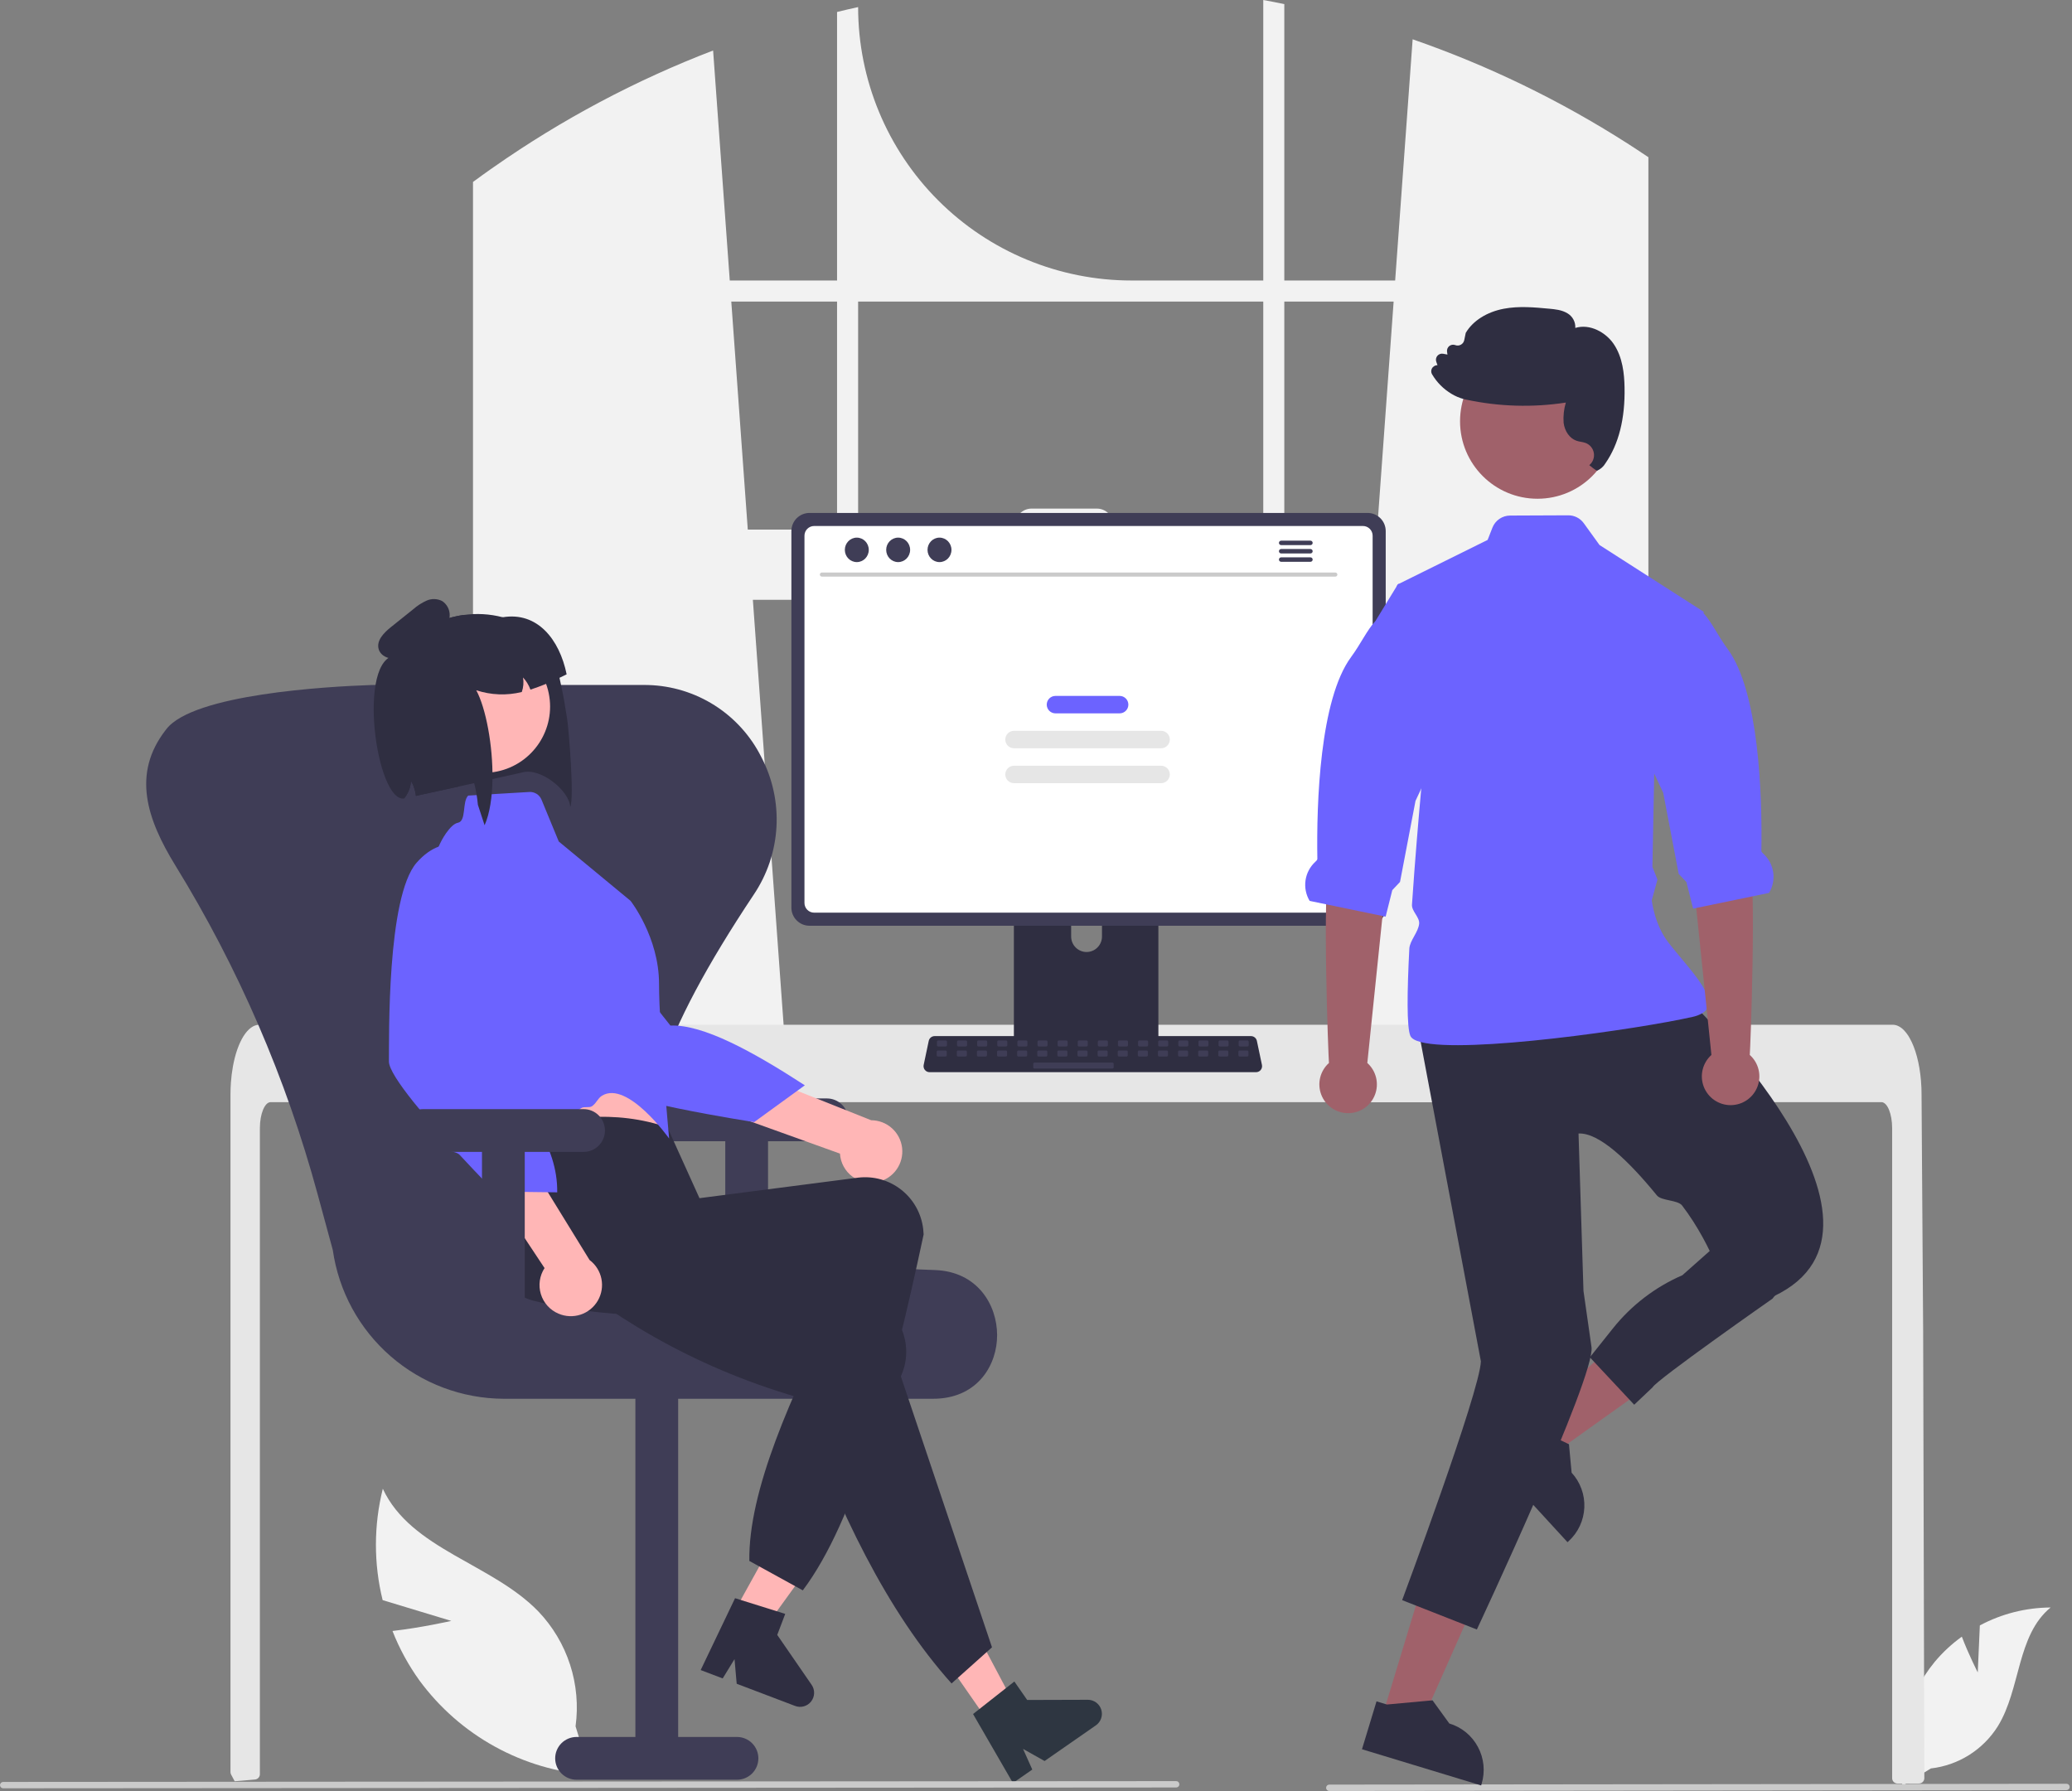 <svg width="775" height="670" viewBox="0 0 775 670" fill="none" xmlns="http://www.w3.org/2000/svg">
<rect x="0" y="0" width="775" height="670" fill="#808080" stroke="none"/>
<g clip-path="url(#clip0_242_12132)">
<path d="M611.307 55.32C610.437 54.74 609.557 54.19 608.687 53.63C583.538 37.546 556.582 24.479 528.377 14.7L521.837 104.92H480.377V1.53C477.767 0.99 475.137 0.48 472.507 0V104.92H423.236C396.113 104.92 370.1 94.145 350.921 74.966C331.741 55.786 320.967 29.774 320.967 2.65V2.65C318.327 3.22 315.707 3.83 313.087 4.48V104.92H272.957L266.727 18.89C237.741 30.006 210.224 44.625 184.787 62.42C184.347 62.72 183.907 63.03 183.477 63.33C181.267 64.88 179.087 66.46 176.917 68.06V412.25H295.187L293.097 383.3L281.597 224.35H513.187L501.687 383.3L499.597 412.25H616.557V58.8C614.816 57.62 613.067 56.46 611.307 55.32ZM313.087 198.1H279.697L273.527 112.8H313.087V198.1ZM472.507 198.1H416.427V196.41C416.427 195.598 416.266 194.793 415.955 194.043C415.644 193.292 415.188 192.61 414.613 192.036C414.038 191.462 413.356 191.007 412.605 190.697C411.854 190.388 411.049 190.229 410.237 190.23H385.857C385.045 190.23 384.241 190.389 383.491 190.7C382.741 191.01 382.06 191.465 381.486 192.039C380.912 192.613 380.457 193.295 380.146 194.045C379.836 194.795 379.676 195.598 379.677 196.41V198.1H320.967V112.8H472.507V198.1ZM480.377 198.1V112.8H521.267L515.097 198.1H480.377Z" fill="#F2F2F2"/>
<path d="M739.75 625.549L740.531 607.973C748.68 603.617 757.769 601.317 767.009 601.271C754.292 611.667 755.881 631.709 747.26 645.69C744.537 650.03 740.873 653.702 736.539 656.433C732.205 659.164 727.311 660.885 722.221 661.469L711.58 667.984C710.119 659.844 710.441 651.483 712.523 643.479C714.605 635.475 718.398 628.018 723.639 621.62C726.615 618.061 730.028 614.89 733.796 612.183C736.345 618.903 739.75 625.549 739.75 625.549Z" fill="#F2F2F2"/>
<path d="M168.799 606.289L143.119 598.514C139.751 584.831 139.774 570.532 143.186 556.86C153.761 579.569 183.978 584.769 201.393 602.776C206.781 608.434 210.827 615.232 213.231 622.666C215.636 630.1 216.336 637.98 215.281 645.722L220.902 663.903C208.321 662.995 196.087 659.37 185.043 653.279C173.998 647.188 164.405 638.774 156.925 628.618C152.785 622.879 149.384 616.642 146.803 610.053C157.695 608.818 168.799 606.289 168.799 606.289Z" fill="#F2F2F2"/>
<path d="M719.767 665.11C719.763 665.642 719.551 666.152 719.176 666.53C718.991 666.715 718.771 666.861 718.529 666.961C718.287 667.06 718.028 667.111 717.767 667.11H709.727C709.464 667.111 709.203 667.06 708.96 666.96C708.717 666.859 708.496 666.712 708.31 666.526C708.124 666.34 707.977 666.12 707.877 665.876C707.777 665.633 707.726 665.373 707.727 665.11V421.97C707.727 416.61 705.927 412.26 703.717 412.25H101.227C99.007 412.26 97.216 416.61 97.207 421.97V663.62C97.205 664.117 97.019 664.596 96.684 664.963C96.35 665.331 95.891 665.561 95.397 665.61C93.776 665.77 92.156 665.91 90.546 666.04C90.507 666.04 90.466 666.05 90.427 666.05C89.546 666.13 88.666 666.19 87.787 666.26H87.776C87.317 665.43 86.876 664.58 86.427 663.73C86.282 663.441 86.207 663.123 86.207 662.8V409.36C86.207 407.88 86.266 406.39 86.367 404.92C86.509 402.901 86.76 400.892 87.117 398.9C88.806 389.61 92.626 383.32 96.966 383.3H707.967C708.6 383.304 709.226 383.437 709.806 383.69C710.659 384.067 711.43 384.607 712.077 385.28C712.954 386.192 713.704 387.218 714.306 388.33C716.447 392.1 717.977 397.72 718.517 404.26C718.517 404.32 718.526 404.38 718.526 404.44C718.666 406.06 718.737 407.71 718.727 409.36L718.867 430.79L718.957 443.57L719.227 483.67L719.327 497.91L719.767 665.11Z" fill="#E6E6E6"/>
<path d="M772.941 669.591L497.191 669.898C496.875 669.897 496.574 669.772 496.351 669.548C496.128 669.325 496.003 669.023 496.003 668.708C496.003 668.393 496.128 668.09 496.351 667.867C496.574 667.644 496.875 667.518 497.191 667.517L772.941 667.21C773.256 667.211 773.558 667.336 773.78 667.56C774.003 667.783 774.128 668.085 774.128 668.4C774.128 668.716 774.003 669.018 773.78 669.241C773.558 669.464 773.256 669.59 772.941 669.591Z" fill="#CACACA"/>
<path d="M430.668 312.261H381.83C381.139 312.262 380.477 312.538 379.989 313.027C379.501 313.516 379.227 314.179 379.228 314.87V392.02H433.277V314.87C433.277 314.527 433.21 314.188 433.078 313.871C432.947 313.555 432.755 313.267 432.513 313.025C432.271 312.783 431.983 312.59 431.667 312.459C431.35 312.328 431.011 312.261 430.668 312.261ZM406.413 356.097C404.886 356.09 403.423 355.48 402.343 354.4C401.263 353.32 400.653 351.857 400.646 350.33V341.431C400.646 339.902 401.254 338.435 402.335 337.353C403.417 336.272 404.884 335.664 406.413 335.664C407.943 335.664 409.41 336.272 410.491 337.353C411.573 338.435 412.18 339.902 412.18 341.431V350.33C412.173 351.857 411.563 353.32 410.483 354.4C409.403 355.48 407.941 356.09 406.413 356.097Z" fill="#2F2E41"/>
<path d="M511.54 191.86H302.776C300.982 191.863 299.263 192.577 297.994 193.845C296.726 195.113 296.012 196.832 296.009 198.626V339.501C296.011 341.295 296.725 343.015 297.993 344.284C299.262 345.552 300.982 346.266 302.776 346.267H511.54C513.334 346.266 515.054 345.552 516.322 344.284C517.591 343.015 518.304 341.295 518.306 339.501V198.626C518.303 196.832 517.589 195.113 516.321 193.845C515.053 192.577 513.333 191.863 511.54 191.86Z" fill="#3F3D56"/>
<path d="M509.794 196.746H304.516C303.556 196.748 302.636 197.131 301.957 197.811C301.279 198.49 300.898 199.411 300.898 200.372V337.755C300.899 338.714 301.281 339.634 301.959 340.312C302.638 340.99 303.557 341.372 304.516 341.374H509.794C510.753 341.372 511.672 340.99 512.351 340.312C513.029 339.634 513.411 338.714 513.412 337.755V200.372C513.412 199.411 513.031 198.49 512.353 197.811C511.674 197.131 510.754 196.748 509.794 196.746Z" fill="white"/>
<path d="M379.06 389.552V396.995C379.061 397.381 379.215 397.751 379.487 398.024C379.76 398.296 380.13 398.45 380.516 398.451H431.989C432.374 398.449 432.744 398.295 433.016 398.022C433.288 397.75 433.442 397.381 433.444 396.995V389.552H379.06Z" fill="#3F3D56"/>
<path d="M469.813 401.041H347.684C347.349 401.041 347.019 400.966 346.717 400.822C346.416 400.679 346.15 400.469 345.939 400.21C345.728 399.95 345.578 399.647 345.5 399.322C345.421 398.997 345.416 398.658 345.485 398.331L347.38 389.331C347.488 388.827 347.765 388.376 348.165 388.052C348.565 387.727 349.063 387.549 349.578 387.547H467.918C468.433 387.549 468.932 387.727 469.331 388.052C469.731 388.376 470.008 388.827 470.116 389.331L472.011 398.331C472.08 398.658 472.075 398.997 471.996 399.322C471.918 399.647 471.768 399.95 471.557 400.21C471.347 400.469 471.081 400.679 470.779 400.822C470.477 400.966 470.147 401.041 469.813 401.041Z" fill="#2F2E41"/>
<path d="M353.719 389.168H350.934C350.664 389.168 350.446 389.387 350.446 389.656V390.937C350.446 391.206 350.664 391.425 350.934 391.425H353.719C353.989 391.425 354.207 391.206 354.207 390.937V389.656C354.207 389.387 353.989 389.168 353.719 389.168Z" fill="#3F3D56"/>
<path d="M361.242 389.168H358.457C358.187 389.168 357.969 389.387 357.969 389.656V390.937C357.969 391.206 358.187 391.425 358.457 391.425H361.242C361.511 391.425 361.73 391.206 361.73 390.937V389.656C361.73 389.387 361.511 389.168 361.242 389.168Z" fill="#3F3D56"/>
<path d="M368.765 389.168H365.98C365.71 389.168 365.491 389.387 365.491 389.656V390.937C365.491 391.206 365.71 391.425 365.98 391.425H368.765C369.034 391.425 369.253 391.206 369.253 390.937V389.656C369.253 389.387 369.034 389.168 368.765 389.168Z" fill="#3F3D56"/>
<path d="M376.288 389.168H373.503C373.233 389.168 373.014 389.387 373.014 389.656V390.937C373.014 391.206 373.233 391.425 373.503 391.425H376.288C376.557 391.425 376.776 391.206 376.776 390.937V389.656C376.776 389.387 376.557 389.168 376.288 389.168Z" fill="#3F3D56"/>
<path d="M383.811 389.168H381.025C380.756 389.168 380.537 389.387 380.537 389.656V390.937C380.537 391.206 380.756 391.425 381.025 391.425H383.811C384.08 391.425 384.299 391.206 384.299 390.937V389.656C384.299 389.387 384.08 389.168 383.811 389.168Z" fill="#3F3D56"/>
<path d="M391.333 389.168H388.548C388.279 389.168 388.06 389.387 388.06 389.656V390.937C388.06 391.206 388.279 391.425 388.548 391.425H391.333C391.603 391.425 391.822 391.206 391.822 390.937V389.656C391.822 389.387 391.603 389.168 391.333 389.168Z" fill="#3F3D56"/>
<path d="M398.856 389.168H396.071C395.802 389.168 395.583 389.387 395.583 389.656V390.937C395.583 391.206 395.802 391.425 396.071 391.425H398.856C399.126 391.425 399.345 391.206 399.345 390.937V389.656C399.345 389.387 399.126 389.168 398.856 389.168Z" fill="#3F3D56"/>
<path d="M406.379 389.168H403.594C403.325 389.168 403.106 389.387 403.106 389.656V390.937C403.106 391.206 403.325 391.425 403.594 391.425H406.379C406.649 391.425 406.867 391.206 406.867 390.937V389.656C406.867 389.387 406.649 389.168 406.379 389.168Z" fill="#3F3D56"/>
<path d="M413.902 389.168H411.117C410.847 389.168 410.629 389.387 410.629 389.656V390.937C410.629 391.206 410.847 391.425 411.117 391.425H413.902C414.172 391.425 414.39 391.206 414.39 390.937V389.656C414.39 389.387 414.172 389.168 413.902 389.168Z" fill="#3F3D56"/>
<path d="M421.425 389.168H418.64C418.37 389.168 418.152 389.387 418.152 389.656V390.937C418.152 391.206 418.37 391.425 418.64 391.425H421.425C421.695 391.425 421.913 391.206 421.913 390.937V389.656C421.913 389.387 421.695 389.168 421.425 389.168Z" fill="#3F3D56"/>
<path d="M428.948 389.168H426.163C425.893 389.168 425.675 389.387 425.675 389.656V390.937C425.675 391.206 425.893 391.425 426.163 391.425H428.948C429.218 391.425 429.436 391.206 429.436 390.937V389.656C429.436 389.387 429.218 389.168 428.948 389.168Z" fill="#3F3D56"/>
<path d="M436.471 389.168H433.686C433.416 389.168 433.198 389.387 433.198 389.656V390.937C433.198 391.206 433.416 391.425 433.686 391.425H436.471C436.74 391.425 436.959 391.206 436.959 390.937V389.656C436.959 389.387 436.74 389.168 436.471 389.168Z" fill="#3F3D56"/>
<path d="M443.994 389.168H441.209C440.939 389.168 440.721 389.387 440.721 389.656V390.937C440.721 391.206 440.939 391.425 441.209 391.425H443.994C444.263 391.425 444.482 391.206 444.482 390.937V389.656C444.482 389.387 444.263 389.168 443.994 389.168Z" fill="#3F3D56"/>
<path d="M451.517 389.168H448.732C448.462 389.168 448.243 389.387 448.243 389.656V390.937C448.243 391.206 448.462 391.425 448.732 391.425H451.517C451.786 391.425 452.005 391.206 452.005 390.937V389.656C452.005 389.387 451.786 389.168 451.517 389.168Z" fill="#3F3D56"/>
<path d="M459.04 389.168H456.255C455.985 389.168 455.766 389.387 455.766 389.656V390.937C455.766 391.206 455.985 391.425 456.255 391.425H459.04C459.309 391.425 459.528 391.206 459.528 390.937V389.656C459.528 389.387 459.309 389.168 459.04 389.168Z" fill="#3F3D56"/>
<path d="M466.562 389.168H463.777C463.508 389.168 463.289 389.387 463.289 389.656V390.937C463.289 391.206 463.508 391.425 463.777 391.425H466.562C466.832 391.425 467.051 391.206 467.051 390.937V389.656C467.051 389.387 466.832 389.168 466.562 389.168Z" fill="#3F3D56"/>
<path d="M353.63 392.929H350.845C350.575 392.929 350.357 393.148 350.357 393.418V394.698C350.357 394.968 350.575 395.186 350.845 395.186H353.63C353.9 395.186 354.118 394.968 354.118 394.698V393.418C354.118 393.148 353.9 392.929 353.63 392.929Z" fill="#3F3D56"/>
<path d="M361.153 392.929H358.368C358.098 392.929 357.88 393.148 357.88 393.418V394.698C357.88 394.968 358.098 395.186 358.368 395.186H361.153C361.423 395.186 361.641 394.968 361.641 394.698V393.418C361.641 393.148 361.423 392.929 361.153 392.929Z" fill="#3F3D56"/>
<path d="M368.676 392.929H365.891C365.621 392.929 365.403 393.148 365.403 393.418V394.698C365.403 394.968 365.621 395.186 365.891 395.186H368.676C368.945 395.186 369.164 394.968 369.164 394.698V393.418C369.164 393.148 368.945 392.929 368.676 392.929Z" fill="#3F3D56"/>
<path d="M376.199 392.929H373.414C373.144 392.929 372.925 393.148 372.925 393.418V394.698C372.925 394.968 373.144 395.186 373.414 395.186H376.199C376.468 395.186 376.687 394.968 376.687 394.698V393.418C376.687 393.148 376.468 392.929 376.199 392.929Z" fill="#3F3D56"/>
<path d="M383.722 392.929H380.937C380.667 392.929 380.448 393.148 380.448 393.418V394.698C380.448 394.968 380.667 395.186 380.937 395.186H383.722C383.991 395.186 384.21 394.968 384.21 394.698V393.418C384.21 393.148 383.991 392.929 383.722 392.929Z" fill="#3F3D56"/>
<path d="M391.245 392.929H388.459C388.19 392.929 387.971 393.148 387.971 393.418V394.698C387.971 394.968 388.19 395.186 388.459 395.186H391.245C391.514 395.186 391.733 394.968 391.733 394.698V393.418C391.733 393.148 391.514 392.929 391.245 392.929Z" fill="#3F3D56"/>
<path d="M398.767 392.929H395.982C395.713 392.929 395.494 393.148 395.494 393.418V394.698C395.494 394.968 395.713 395.186 395.982 395.186H398.767C399.037 395.186 399.256 394.968 399.256 394.698V393.418C399.256 393.148 399.037 392.929 398.767 392.929Z" fill="#3F3D56"/>
<path d="M406.29 392.929H403.505C403.236 392.929 403.017 393.148 403.017 393.418V394.698C403.017 394.968 403.236 395.186 403.505 395.186H406.29C406.56 395.186 406.779 394.968 406.779 394.698V393.418C406.779 393.148 406.56 392.929 406.29 392.929Z" fill="#3F3D56"/>
<path d="M413.813 392.929H411.028C410.759 392.929 410.54 393.148 410.54 393.418V394.698C410.54 394.968 410.759 395.186 411.028 395.186H413.813C414.083 395.186 414.301 394.968 414.301 394.698V393.418C414.301 393.148 414.083 392.929 413.813 392.929Z" fill="#3F3D56"/>
<path d="M421.336 392.929H418.551C418.281 392.929 418.063 393.148 418.063 393.418V394.698C418.063 394.968 418.281 395.186 418.551 395.186H421.336C421.606 395.186 421.824 394.968 421.824 394.698V393.418C421.824 393.148 421.606 392.929 421.336 392.929Z" fill="#3F3D56"/>
<path d="M428.859 392.929H426.074C425.804 392.929 425.586 393.148 425.586 393.418V394.698C425.586 394.968 425.804 395.186 426.074 395.186H428.859C429.129 395.186 429.347 394.968 429.347 394.698V393.418C429.347 393.148 429.129 392.929 428.859 392.929Z" fill="#3F3D56"/>
<path d="M436.382 392.929H433.597C433.327 392.929 433.109 393.148 433.109 393.418V394.698C433.109 394.968 433.327 395.186 433.597 395.186H436.382C436.652 395.186 436.87 394.968 436.87 394.698V393.418C436.87 393.148 436.652 392.929 436.382 392.929Z" fill="#3F3D56"/>
<path d="M443.905 392.929H441.12C440.85 392.929 440.632 393.148 440.632 393.418V394.698C440.632 394.968 440.85 395.186 441.12 395.186H443.905C444.174 395.186 444.393 394.968 444.393 394.698V393.418C444.393 393.148 444.174 392.929 443.905 392.929Z" fill="#3F3D56"/>
<path d="M451.428 392.929H448.643C448.373 392.929 448.155 393.148 448.155 393.418V394.698C448.155 394.968 448.373 395.186 448.643 395.186H451.428C451.697 395.186 451.916 394.968 451.916 394.698V393.418C451.916 393.148 451.697 392.929 451.428 392.929Z" fill="#3F3D56"/>
<path d="M458.951 392.929H456.166C455.896 392.929 455.677 393.148 455.677 393.418V394.698C455.677 394.968 455.896 395.186 456.166 395.186H458.951C459.22 395.186 459.439 394.968 459.439 394.698V393.418C459.439 393.148 459.22 392.929 458.951 392.929Z" fill="#3F3D56"/>
<path d="M466.474 392.929H463.689C463.419 392.929 463.2 393.148 463.2 393.418V394.698C463.2 394.968 463.419 395.186 463.689 395.186H466.474C466.743 395.186 466.962 394.968 466.962 394.698V393.418C466.962 393.148 466.743 392.929 466.474 392.929Z" fill="#3F3D56"/>
<path d="M416.07 397.443H386.955C386.685 397.443 386.467 397.662 386.467 397.931V399.212C386.467 399.481 386.685 399.7 386.955 399.7H416.07C416.34 399.7 416.558 399.481 416.558 399.212V397.931C416.558 397.662 416.34 397.443 416.07 397.443Z" fill="#3F3D56"/>
<path d="M499.478 215.675H307.401C307.201 215.671 307.011 215.589 306.871 215.446C306.731 215.303 306.653 215.111 306.653 214.912C306.653 214.712 306.731 214.52 306.871 214.377C307.011 214.234 307.201 214.152 307.401 214.148H499.478C499.678 214.152 499.868 214.234 500.008 214.377C500.148 214.52 500.226 214.712 500.226 214.912C500.226 215.111 500.148 215.303 500.008 215.446C499.868 215.589 499.678 215.671 499.478 215.675Z" fill="#CACACA"/>
<path d="M320.476 210.248C322.948 210.248 324.952 208.199 324.952 205.672C324.952 203.144 322.948 201.095 320.476 201.095C318.004 201.095 315.999 203.144 315.999 205.672C315.999 208.199 318.004 210.248 320.476 210.248Z" fill="#3F3D56"/>
<path d="M335.94 210.248C338.412 210.248 340.416 208.199 340.416 205.672C340.416 203.144 338.412 201.095 335.94 201.095C333.468 201.095 331.464 203.144 331.464 205.672C331.464 208.199 333.468 210.248 335.94 210.248Z" fill="#3F3D56"/>
<path d="M351.404 210.248C353.876 210.248 355.881 208.199 355.881 205.672C355.881 203.144 353.876 201.095 351.404 201.095C348.932 201.095 346.928 203.144 346.928 205.672C346.928 208.199 348.932 210.248 351.404 210.248Z" fill="#3F3D56"/>
<path d="M490.168 202.23H479.183C478.965 202.234 478.758 202.323 478.605 202.479C478.453 202.634 478.367 202.844 478.367 203.061C478.367 203.279 478.453 203.488 478.605 203.644C478.758 203.799 478.965 203.889 479.183 203.893H490.168C490.385 203.889 490.593 203.799 490.745 203.644C490.898 203.488 490.983 203.279 490.983 203.061C490.983 202.844 490.898 202.634 490.745 202.479C490.593 202.323 490.385 202.234 490.168 202.23Z" fill="#3F3D56"/>
<path d="M490.168 205.352H479.183C478.965 205.356 478.758 205.446 478.605 205.601C478.453 205.757 478.367 205.966 478.367 206.183C478.367 206.401 478.453 206.61 478.605 206.766C478.758 206.921 478.965 207.011 479.183 207.015H490.168C490.385 207.011 490.593 206.921 490.745 206.766C490.898 206.61 490.983 206.401 490.983 206.183C490.983 205.966 490.898 205.757 490.745 205.601C490.593 205.446 490.385 205.356 490.168 205.352Z" fill="#3F3D56"/>
<path d="M490.168 208.47H479.183C478.965 208.474 478.758 208.564 478.605 208.719C478.453 208.875 478.367 209.084 478.367 209.301C478.367 209.519 478.453 209.728 478.605 209.884C478.758 210.039 478.965 210.129 479.183 210.133H490.168C490.385 210.129 490.593 210.039 490.745 209.884C490.898 209.728 490.983 209.519 490.983 209.301C490.983 209.084 490.898 208.875 490.745 208.719C490.593 208.564 490.385 208.474 490.168 208.47Z" fill="#3F3D56"/>
<path d="M418.783 260.3H394.782C392.979 260.3 391.518 261.761 391.518 263.564V263.564C391.518 265.367 392.979 266.828 394.782 266.828H418.783C420.586 266.828 422.047 265.367 422.047 263.564V263.564C422.047 261.761 420.586 260.3 418.783 260.3Z" fill="#6C63FF"/>
<path d="M434.288 273.356H379.277C377.474 273.356 376.013 274.818 376.013 276.62V276.621C376.013 278.423 377.474 279.885 379.277 279.885H434.288C436.091 279.885 437.552 278.423 437.552 276.621V276.62C437.552 274.818 436.091 273.356 434.288 273.356Z" fill="#E6E6E6"/>
<path d="M434.288 286.413H379.277C377.474 286.413 376.013 287.874 376.013 289.677C376.013 291.48 377.474 292.941 379.277 292.941H434.288C436.091 292.941 437.552 291.48 437.552 289.677C437.552 287.874 436.091 286.413 434.288 286.413Z" fill="#E6E6E6"/>
<path d="M309.277 410.86H249.277C247.155 410.86 245.12 411.703 243.62 413.203C242.119 414.703 241.277 416.738 241.277 418.86C241.277 420.982 242.119 423.016 243.62 424.517C245.12 426.017 247.155 426.86 249.277 426.86H271.277V488.86H287.277V426.86H309.277C311.398 426.86 313.433 426.017 314.933 424.517C316.434 423.016 317.277 420.982 317.277 418.86C317.277 416.738 316.434 414.703 314.933 413.203C313.433 411.703 311.398 410.86 309.277 410.86Z" fill="#3F3D56"/>
<path d="M348.878 523.197H188.395C172.837 523.14 157.818 517.488 146.083 507.273C134.348 497.058 126.679 482.963 124.478 467.561L118.797 446.665C107.04 403.365 89.13 361.976 65.616 323.762C54.869 306.309 49.337 289.414 61.901 273.147C62.008 273.009 62.114 272.872 62.217 272.737C72.294 259.621 122.451 256.782 138.802 256.23C139.448 256.208 140.097 256.197 140.748 256.197H240.567C241.218 256.197 241.866 256.208 242.511 256.23C251.326 256.487 259.906 259.125 267.343 263.865C274.779 268.604 280.793 275.269 284.748 283.151C288.967 291.198 290.93 300.237 290.427 309.309C289.924 318.382 286.975 327.149 281.892 334.68C246.828 387.351 236.093 420.378 247.084 441.765C257.715 462.453 290.304 473.03 349.642 475.05C365.589 475.593 372.907 488.01 372.958 499.317C373.008 510.332 365.972 522.493 350.405 523.165C349.9 523.186 349.39 523.197 348.878 523.197Z" fill="#3F3D56"/>
<path d="M215.657 665.697H275.657C277.779 665.697 279.814 664.854 281.314 663.354C282.814 661.853 283.657 659.819 283.657 657.697C283.657 655.575 282.814 653.54 281.314 652.04C279.814 650.54 277.779 649.697 275.657 649.697H253.657V514.697H237.657V649.697H215.657C213.535 649.697 211.501 650.54 210 652.04C208.5 653.54 207.657 655.575 207.657 657.697C207.657 659.819 208.5 661.853 210 663.354C211.501 664.854 213.535 665.697 215.657 665.697Z" fill="#3F3D56"/>
<path d="M210.865 261.208L212.123 268.851C212.718 272.557 214.873 298.737 213.277 301.86C213.136 296.028 202.277 286.86 195.24 288.953L184.198 291.407L177.345 292.932L171.766 294.155L155.557 297.696C155.529 297.508 155.509 297.308 155.48 297.12C155.442 296.883 155.404 296.645 155.356 296.41C155.054 294.89 154.503 293.43 153.726 292.089C153.644 293.886 153.114 295.633 152.184 297.172C152.158 297.212 152.136 297.254 152.118 297.297C151.83 297.763 151.512 298.21 151.167 298.635C151.151 298.646 151.136 298.66 151.124 298.675C151.124 298.675 147.793 245.585 148.142 245.095C148.397 244.746 148.655 244.408 148.924 244.077C149.191 243.737 149.45 243.408 149.729 243.076C149.765 243.044 149.795 243.007 149.819 242.965C150.6 242.041 151.428 241.156 152.298 240.315C152.554 240.068 152.819 239.82 153.085 239.572C157.14 235.82 161.985 233.025 167.263 231.393C167.859 231.21 168.478 231.043 169.107 230.873C169.728 230.716 170.36 230.566 170.997 230.435L171.213 230.391C171.516 230.329 171.832 230.275 172.138 230.222C172.522 230.154 172.908 230.095 173.286 230.049C178.197 229.341 183.2 229.623 188.001 230.876C188.01 230.874 188.012 230.884 188.022 230.882C192.03 231.929 195.839 233.625 199.298 235.903C205.281 239.854 207.61 246.298 209.264 253.533C209.844 256.017 210.332 258.602 210.865 261.208Z" fill="#2F2E41"/>
<path d="M269.963 611.271L280.299 616.886L307.661 579.054L292.405 570.768L269.963 611.271Z" fill="#FFB6B6"/>
<path d="M274.938 597.791L293.702 603.666L290.716 611.527L303.583 630.202C304.218 631.124 304.542 632.226 304.508 633.345C304.473 634.465 304.082 635.544 303.39 636.425C302.699 637.306 301.744 637.944 300.665 638.244C299.585 638.544 298.439 638.491 297.392 638.093L275.548 629.794L274.737 620.588L270.312 627.805L262.077 624.676L274.938 597.791Z" fill="#2F2E41"/>
<path d="M328.51 442.06C326.86 442.462 325.142 442.497 323.477 442.163C321.812 441.829 320.241 441.134 318.874 440.127C317.507 439.12 316.377 437.826 315.564 436.335C314.752 434.844 314.276 433.193 314.17 431.498L226.008 399.782L242.188 385.702L325.866 419.019C328.724 419.03 331.48 420.09 333.61 421.997C335.739 423.903 337.096 426.525 337.422 429.365C337.748 432.205 337.02 435.066 335.378 437.406C333.735 439.746 331.291 441.402 328.51 442.06Z" fill="#FFB6B6"/>
<path d="M201.38 321.209C201.38 321.209 186.532 321.537 185.211 338.488C183.891 355.44 216.29 397.37 221.31 404.285C226.33 411.199 282.087 419.71 282.087 419.71L301.041 405.95C281.125 393.045 262.949 383.15 250.751 383.595L201.38 321.209Z" fill="#6C63FF"/>
<path d="M183.169 396.007L186.787 411.553C186.787 411.553 186.823 425.888 189.362 428.531C191.883 431.162 247.317 425.88 247.317 425.88C247.317 425.88 241.44 402.78 241.518 385.301L183.169 396.007Z" fill="#FFB6B6"/>
<path d="M300.277 594.86L280.277 583.86C279.896 557.835 295.55 522.617 314.116 485.728C272.593 492.869 233.42 495.157 199.537 486.518C193.974 485.049 189.213 481.45 186.282 476.499C183.352 471.549 182.486 465.643 183.874 460.06C184.006 459.512 184.158 458.969 184.332 458.433C188.387 446.06 179.294 438.305 187.657 424.697C209.654 417.185 230.549 415.063 249.657 421.697L261.63 448.168L320.972 440.489C323.839 440.146 326.746 440.374 329.524 441.16C332.303 441.946 334.898 443.274 337.161 445.067C339.424 446.861 341.31 449.084 342.709 451.61C344.109 454.136 344.995 456.913 345.316 459.783C345.396 460.427 345.448 461.074 345.472 461.723C333.473 517.976 320.018 568.592 300.277 594.86Z" fill="#2F2E41"/>
<path d="M185.917 288.58C199.339 285.833 207.993 272.727 205.246 259.306C202.5 245.884 189.394 237.23 175.972 239.977C162.551 242.723 153.897 255.829 156.643 269.251C159.39 282.672 172.496 291.326 185.917 288.58Z" fill="#FFB6B6"/>
<path d="M175.114 297.584L197.975 296.234C198.939 296.177 199.897 296.422 200.715 296.936C201.533 297.449 202.17 298.205 202.539 299.097L208.999 314.759L235.849 336.951C235.849 336.951 246.48 350.479 246.505 367.95C246.53 385.421 250.277 425.86 250.277 425.86C250.277 425.86 234.762 404.021 225.185 409.83C223.556 410.818 222.983 412.839 221.277 413.86C220.425 414.369 218.459 413.874 217.599 414.385C204.403 422.218 190.641 429.871 189.355 428.529C186.831 425.894 183.768 412.431 183.768 412.431L162.842 335.544C161.707 331.499 161.482 327.253 162.182 323.11C162.882 318.967 164.49 315.031 166.891 311.583C168.353 309.524 169.885 307.993 171.308 307.74C174.504 307.059 172.804 299.896 175.114 297.584Z" fill="#6C63FF"/>
<path d="M369.583 643.84L379.233 637.131L357.372 595.887L343.13 605.789L369.583 643.84Z" fill="#FFB6B6"/>
<path d="M371.042 616.166L355.918 629.684C331.87 602.889 313.691 565.309 298.285 522.632C257.919 510.809 227.478 491.743 200.903 469.105C191.887 461.477 185.129 451.677 192.818 442.384C193.177 441.95 193.553 441.529 193.944 441.124C203.022 431.794 226.045 433.572 239.529 425.024L269.65 457.22L267.755 465.852L324.333 485.017C327.055 485.971 329.561 487.455 331.707 489.382C333.853 491.31 335.596 493.643 336.836 496.248C338.076 498.852 338.788 501.677 338.931 504.558C339.073 507.439 338.644 510.32 337.668 513.034C337.456 513.648 337.218 514.251 336.955 514.845L371.042 616.166Z" fill="#2F2E41"/>
<path d="M363.957 641.12L379.404 628.955L384.204 635.86L406.882 635.791C408.002 635.787 409.094 636.142 409.998 636.803C410.903 637.464 411.572 638.397 411.909 639.465C412.245 640.533 412.232 641.681 411.87 642.741C411.508 643.801 410.816 644.718 409.897 645.357L390.71 658.694L382.655 654.163L386.111 661.891L378.877 666.92L363.957 641.12Z" fill="#2E3641"/>
<path d="M208.872 491.353C207.309 490.689 205.911 489.691 204.775 488.429C203.64 487.167 202.795 485.671 202.3 484.046C201.805 482.422 201.672 480.709 201.911 479.028C202.15 477.347 202.754 475.739 203.682 474.316L151.928 396.215L173.314 394.589L220.516 471.296C222.802 473.012 224.379 475.508 224.948 478.309C225.517 481.111 225.038 484.024 223.603 486.496C222.168 488.968 219.875 490.828 217.16 491.723C214.445 492.618 211.496 492.487 208.872 491.353Z" fill="#FFB6B6"/>
<path d="M179.115 318.491C179.115 318.491 167.012 309.883 155.826 322.689C144.641 335.494 145.575 388.475 145.47 397.019C145.437 399.695 149.3 405.467 154.623 412.136C157.012 415.129 159.696 418.303 162.454 421.459C164.049 423.285 162.674 427.085 164.277 428.86C165.87 430.625 170.441 430.364 171.956 432.003C179.15 439.778 184.995 445.697 184.995 445.697L208.415 445.985C208.679 428.575 196.757 413.034 181.439 398.014L179.115 318.491Z" fill="#6C63FF"/>
<path d="M211.947 252.229C211.03 252.682 210.139 253.119 209.264 253.533C205.754 255.258 202.127 256.734 198.409 257.949C197.79 256.266 196.847 254.722 195.632 253.403C195.943 255.224 195.784 257.094 195.171 258.836C189.544 260.229 183.637 260.001 178.134 258.178C181.732 264.842 184.392 278.884 184.198 291.407C184.114 298.028 183.217 304.224 181.26 308.676L178.745 301.025C178.512 298.292 178.044 295.584 177.345 292.932C175.658 285.489 174.084 290.465 171.766 294.155L155.557 297.696C155.529 297.508 155.509 297.308 155.48 297.12C155.442 296.883 155.404 296.645 155.356 296.41C155.054 294.89 154.503 293.43 153.726 292.089C153.644 293.885 153.114 295.633 152.184 297.172C152.158 297.212 152.136 297.254 152.118 297.297C151.83 297.763 151.512 298.21 151.167 298.635C151.151 298.646 151.136 298.66 151.124 298.675C140.659 300.075 133.323 246.109 148.144 245.104C148.575 245.075 148.657 244.418 148.924 244.077C149.191 243.737 149.45 243.408 149.729 243.075C149.765 243.044 149.795 243.007 149.819 242.965C150.611 242.048 151.431 241.166 152.298 240.314C152.554 240.068 152.82 239.82 153.085 239.572C157.153 235.838 161.995 233.049 167.265 231.403C167.861 231.22 168.478 231.043 169.107 230.873C169.728 230.716 170.36 230.566 170.997 230.435L171.213 230.391C171.516 230.329 171.832 230.275 172.138 230.222C172.522 230.154 172.908 230.095 173.286 230.049C174.707 230.765 175.922 231.829 176.818 233.143L187.174 231.025C187.448 230.968 187.724 230.922 188.003 230.885L188.022 230.882C200.951 228.716 209.263 239.11 211.947 252.229Z" fill="#2F2E41"/>
<path d="M155.508 242.688C153.291 244.288 150.958 245.937 148.252 246.333C145.547 246.73 142.379 245.422 141.63 242.792C140.715 239.576 143.619 236.648 146.229 234.558L154.505 227.931C156.02 226.587 157.731 225.481 159.579 224.651C160.507 224.242 161.515 224.048 162.528 224.082C163.541 224.116 164.534 224.377 165.433 224.846C166.322 225.447 167.043 226.265 167.527 227.223C168.011 228.182 168.241 229.248 168.196 230.32C168.078 232.469 167.369 234.544 166.146 236.316C164.61 238.71 162.605 240.769 160.252 242.369C157.899 243.968 155.247 245.075 152.455 245.622" fill="#2F2E41"/>
<path d="M218.277 414.86H158.277C156.155 414.86 154.12 415.703 152.62 417.203C151.119 418.703 150.277 420.738 150.277 422.86C150.277 424.982 151.119 427.016 152.62 428.517C154.12 430.017 156.155 430.86 158.277 430.86H180.277V492.86H196.277V430.86H218.277C220.398 430.86 222.433 430.017 223.933 428.517C225.434 427.016 226.277 424.982 226.277 422.86C226.277 420.738 225.434 418.703 223.933 417.203C222.433 415.703 220.398 414.86 218.277 414.86Z" fill="#3F3D56"/>
<path d="M439.941 668.591L1.191 668.898C0.875 668.897 0.574 668.772 0.351 668.548C0.128 668.325 0.003 668.023 0.003 667.708C0.003 667.393 0.128 667.09 0.351 666.867C0.574 666.644 0.875 666.518 1.191 666.517L439.941 666.21C440.256 666.211 440.558 666.336 440.78 666.56C441.003 666.783 441.128 667.085 441.128 667.4C441.128 667.716 441.003 668.018 440.78 668.241C440.558 668.464 440.256 668.59 439.941 668.591Z" fill="#CACACA"/>
<path d="M567.621 535.776L577.388 546.42L623.092 513.812L608.676 498.102L567.621 535.776Z" fill="#A0616A"/>
<path d="M587.837 550.84V550.83L586.846 540.2L586.397 539.99L583.767 538.74L571.357 532.87L571.096 532.59L568.607 529.87L554.817 542.53L573.497 562.89L586.307 576.85L586.737 576.45C588.492 574.842 589.913 572.903 590.919 570.745C591.924 568.587 592.494 566.252 592.596 563.873C592.699 561.494 592.331 559.119 591.514 556.883C590.697 554.646 589.448 552.593 587.837 550.84H587.837Z" fill="#2F2E41"/>
<path d="M517.018 641.96L530.84 646.159L553.614 594.841L533.213 588.644L517.018 641.96Z" fill="#A0616A"/>
<path d="M552.807 653.45C551.692 651.346 550.171 649.484 548.33 647.973C546.49 646.462 544.368 645.333 542.087 644.65L535.817 636L535.327 636.04L518.757 637.56L518.387 637.45L514.867 636.38L509.427 654.29L553.997 667.83L554.167 667.26C554.862 664.982 555.1 662.589 554.866 660.219C554.633 657.849 553.933 655.548 552.807 653.45Z" fill="#2F2E41"/>
<path d="M630.997 373.267C630.997 373.267 719.249 458.475 663.458 484.849H646.214C646.214 484.849 641.032 466.439 629.168 450.914C627.539 448.782 621.436 449.215 619.741 447.137C609.392 434.45 598.172 423.554 590.423 423.987L592.277 482.86L595.277 503.86C596.852 514.716 552.394 609.503 552.394 609.503L524.451 598.521C524.451 598.521 553.564 520.449 553.905 509.194L530.575 385.44L630.997 373.267Z" fill="#2F2E41"/>
<path d="M638.357 377.47C637.907 378.112 637.319 378.645 636.637 379.03C635.512 379.666 634.293 380.118 633.027 380.37C613.157 384.88 548.247 394.23 531.397 389.77C529.327 389.23 527.977 388.47 527.537 387.47C526.127 384.31 526.307 370.96 527.137 354.84C527.287 351.82 530.617 348.55 530.817 345.39C530.957 343.02 527.967 340.79 528.127 338.38C529.227 322.08 530.647 305.47 531.597 294.97C532.197 288.22 532.607 284 532.607 284L522.357 219.37L522.837 218.58L523.377 218.31L556.427 201.95L558.227 197.35C558.748 196.025 559.655 194.888 560.83 194.084C562.004 193.28 563.393 192.847 564.817 192.84L586.587 192.75C587.716 192.744 588.831 193.007 589.838 193.519C590.845 194.03 591.715 194.774 592.377 195.69L598.277 203.86L637.277 228.86L637.127 229.32L618.827 285.01L618.737 289.35V289.36L618.057 324.26L619.947 328.99L617.817 336.75C617.817 336.75 618.797 345.82 624.047 352.56C628.807 358.68 634.867 365.06 637.607 370.24V370.25C639.127 373.11 639.637 375.59 638.357 377.47Z" fill="#6C63FF"/>
<path d="M667.695 479.788L662.978 485.748C662.978 485.748 619.595 516.1 618.105 518.937L611.249 525.424L594.659 507.691L603.286 496.878C610.19 488.224 619.11 481.395 629.266 476.988L642.487 465.258L667.695 479.788Z" fill="#2F2E41"/>
<path d="M640.129 394.601L632.229 318.13L630.143 286.658L652.256 282.659C652.256 282.659 651.38 305.163 654.277 317.86C657.135 330.389 654.656 392.922 654.479 394.594C656.103 396.046 657.248 397.957 657.762 400.074C658.276 402.191 658.136 404.414 657.359 406.449C656.582 408.485 655.206 410.236 653.412 411.472C651.618 412.708 649.491 413.371 647.313 413.372C645.134 413.373 643.007 412.712 641.212 411.478C639.417 410.244 638.039 408.493 637.26 406.459C636.481 404.424 636.339 402.201 636.851 400.084C637.363 397.966 638.506 396.054 640.129 394.601Z" fill="#A0616A"/>
<path d="M661.699 333.977L633.277 339.86L630.791 329.952L627.894 326.879L622.105 296.555L613.8 278.792L615.959 218.048L637.053 229.236L637.079 229.256C640.305 232.758 642.528 237.77 646.226 242.8C657.876 258.649 659.168 297.16 658.815 318.254C658.809 318.6 659.158 318.966 659.576 319.35C661.559 321.171 662.854 323.621 663.241 326.286C663.627 328.95 663.083 331.667 661.699 333.977V333.977Z" fill="#6C63FF"/>
<path d="M511.424 397.601L519.324 321.13L521.41 289.658L499.297 285.659C499.297 285.659 500.173 308.163 497.277 320.86C494.418 333.389 496.897 395.922 497.074 397.594C495.45 399.046 494.305 400.957 493.791 403.074C493.277 405.191 493.417 407.414 494.194 409.449C494.971 411.485 496.347 413.236 498.141 414.472C499.935 415.708 502.062 416.371 504.24 416.372C506.419 416.373 508.546 415.712 510.341 414.478C512.136 413.244 513.514 411.493 514.293 409.459C515.072 407.424 515.214 405.201 514.702 403.084C514.19 400.966 513.047 399.054 511.424 397.601Z" fill="#A0616A"/>
<path d="M537.757 281.79L531.597 294.97L529.447 299.56L523.657 329.88L520.766 332.95L518.277 342.86L517.107 342.62L496.007 338.25L489.857 336.98C488.47 334.67 487.924 331.953 488.311 329.287C488.697 326.622 489.992 324.171 491.977 322.35C492.397 321.97 492.746 321.6 492.737 321.25C492.387 300.16 493.676 261.65 505.326 245.8C509.026 240.77 511.247 235.76 514.477 232.26C514.487 232.25 514.487 232.24 514.496 232.24L522.357 219.37L522.837 218.58L523.377 218.31L537.757 281.79Z" fill="#6C63FF"/>
<path d="M575.073 186.552C591.071 186.552 604.039 173.584 604.039 157.587C604.039 141.589 591.071 128.621 575.073 128.621C559.076 128.621 546.108 141.589 546.108 157.587C546.108 173.584 559.076 186.552 575.073 186.552Z" fill="#A0616A"/>
<path d="M607.637 144.88C607.537 139.94 606.977 133.62 603.517 128.58C600.597 124.34 594.706 120.98 589.216 122.66C589.278 121.562 589.034 120.469 588.511 119.501C587.989 118.534 587.208 117.73 586.257 117.18C584.177 115.91 581.676 115.68 579.466 115.47C573.896 114.95 568.127 114.41 562.487 115.48C556.157 116.68 550.977 119.94 548.287 124.43L548.227 124.57L547.677 127.23C547.603 127.587 547.453 127.923 547.238 128.217C547.022 128.51 546.745 128.753 546.427 128.93C546.108 129.109 545.753 129.215 545.388 129.241C545.023 129.267 544.658 129.212 544.316 129.08C543.943 128.94 543.54 128.9 543.146 128.963C542.753 129.027 542.383 129.192 542.073 129.443C541.763 129.693 541.523 130.02 541.379 130.392C541.234 130.763 541.188 131.166 541.246 131.56L541.396 132.62L539.806 132.32C539.407 132.243 538.995 132.273 538.612 132.409C538.228 132.544 537.888 132.78 537.626 133.09C537.364 133.401 537.19 133.776 537.121 134.177C537.053 134.578 537.093 134.99 537.236 135.37L537.676 136.58C537.348 136.584 537.024 136.655 536.723 136.787C536.422 136.919 536.152 137.111 535.926 137.35C535.605 137.699 535.403 138.14 535.349 138.611C535.296 139.082 535.393 139.558 535.626 139.97C537.409 143.012 539.934 145.551 542.966 147.35C544.33 148.171 545.801 148.801 547.336 149.22C547.656 149.31 547.986 149.39 548.326 149.46C560.604 152.106 573.262 152.486 585.676 150.58C584.945 153.029 584.664 155.59 584.846 158.14C585.246 161.33 587.116 163.96 589.616 164.84C590.183 165.032 590.765 165.172 591.356 165.26C591.923 165.352 592.482 165.489 593.026 165.67C593.831 165.965 594.543 166.466 595.091 167.125C595.639 167.783 596.004 168.574 596.148 169.418C596.292 170.263 596.21 171.13 595.912 171.933C595.613 172.736 595.107 173.445 594.446 173.99C594.446 173.99 597.066 176.16 597.396 176.05C598.684 175.481 599.761 174.523 600.476 173.31C605.467 166.13 607.877 156.57 607.637 144.88Z" fill="#2F2E41"/>
</g>
<defs>
<clipPath id="clip0_242_12132">
<rect width="774.131" height="669.898" fill="white"/>
</clipPath>
</defs>
</svg>
